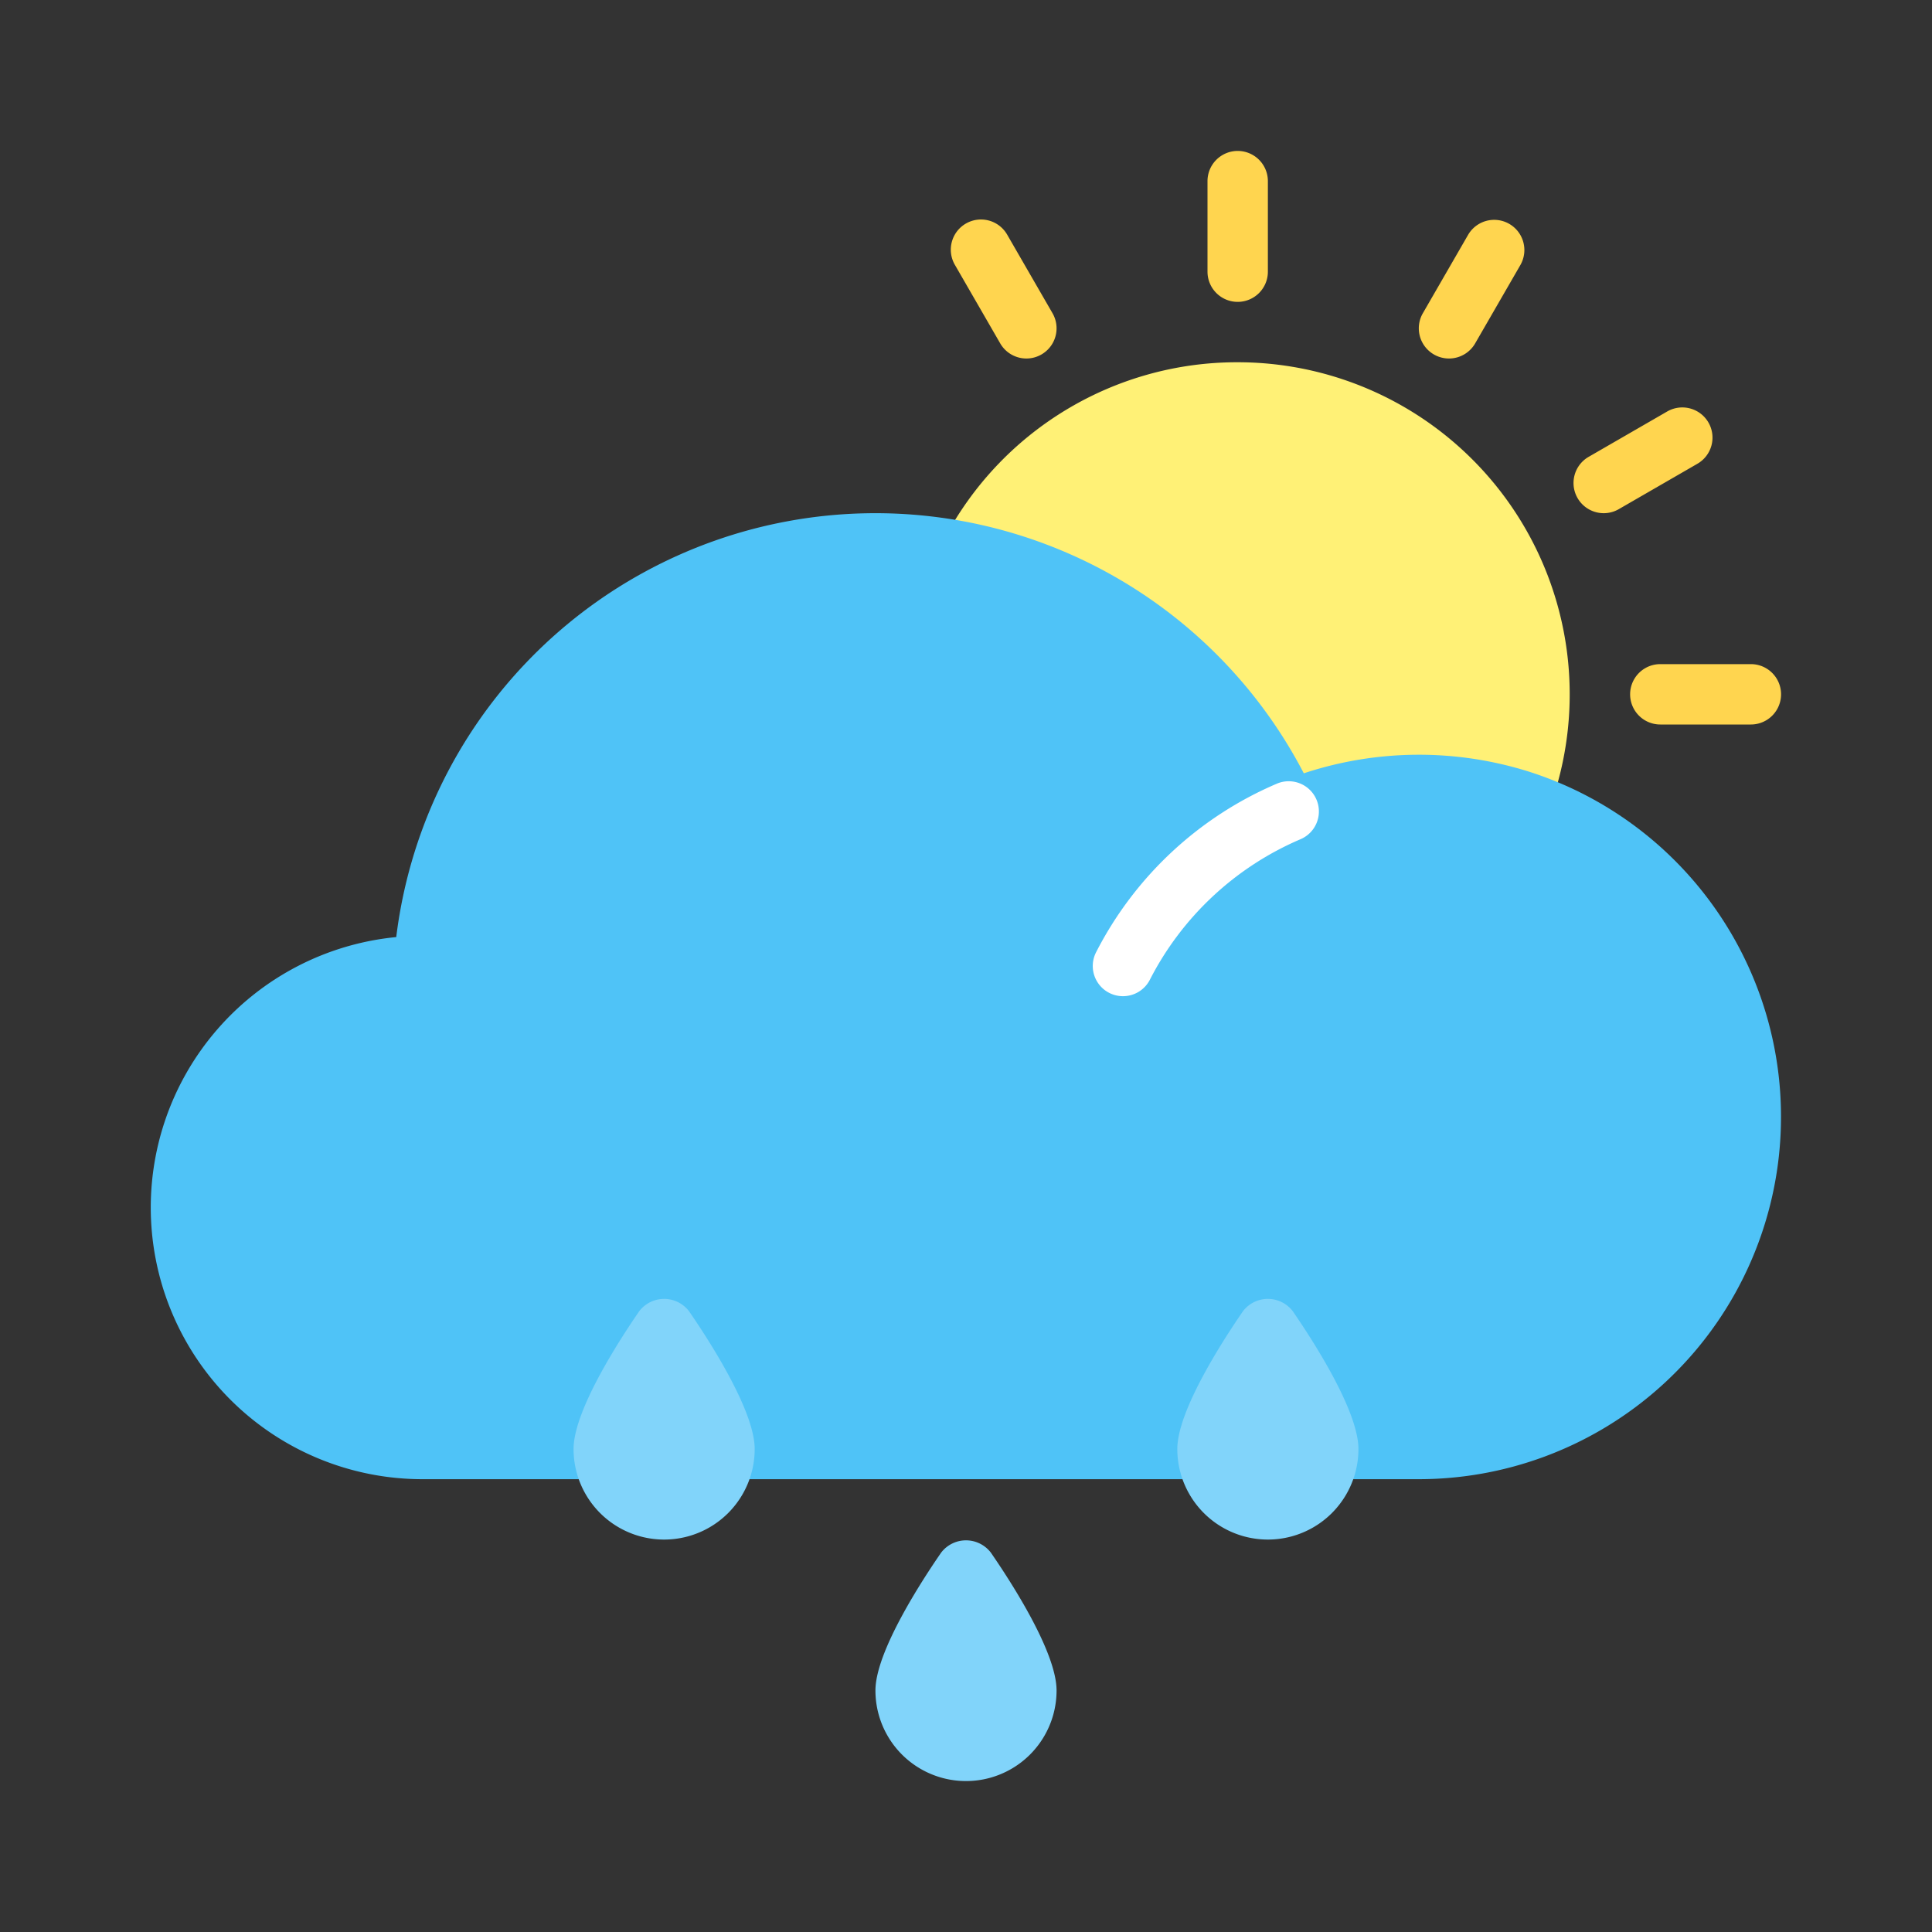<svg xmlns="http://www.w3.org/2000/svg" viewBox="0 0 64 64" id="rainy-season">
  <rect x="0" y="0" width="64" height="64" fill="#333333" stroke="none"/>
  <path fill="#fff176" d="M41,12a10.961,10.961,0,0,0-9.725,5.864,1,1,0,0,0,.673,1.443,14.056,14.056,0,0,1,9.828,7.98,1,1,0,0,0,1.31.51,10.091,10.091,0,0,1,6.968-.326,1.003,1.003,0,0,0,1.242-.603A11,11,0,0,0,41,12Z"></path>
  <path fill="#4fc3f7" d="M50.665,25.567a12.131,12.131,0,0,0-7.475.05A15.993,15.993,0,0,0,13.126,31.042,9,9,0,0,0,14,49h6a1.025,1.025,0,0,0,1-.999,7.514,7.514,0,0,1,1-2.146A7.512,7.512,0,0,1,23,48a1,1,0,0,0,1,1H40a1.025,1.025,0,0,0,1-.999,7.514,7.514,0,0,1,1-2.146A7.512,7.512,0,0,1,43,48a1,1,0,0,0,1,1h3a12.004,12.004,0,0,0,3.665-23.433Z"></path>
  <path fill="#fff" d="M37.199,33a1,1,0,0,1-.89-1.455A12.03,12.03,0,0,1,42.298,25.96a1,1,0,0,1,.784,1.84,10.031,10.031,0,0,0-4.991,4.655A1.001,1.001,0,0,1,37.199,33Z"></path>
  <path fill="#81d4fa" d="M32.823 51.432a1.037 1.037 0 0 0-1.646 0C30.523 52.38 29 54.722 29 56a3 3 0 0 0 6 0C35 54.722 33.477 52.38 32.823 51.432zM22.823 43.433a1.038 1.038 0 0 0-1.646 0C20.523 44.382 19 46.727 19 48a3 3 0 0 0 6 0C25 46.727 23.477 44.382 22.823 43.433zM42.823 43.433a1.038 1.038 0 0 0-1.646 0C40.523 44.382 39 46.727 39 48a3 3 0 0 0 6 0C45 46.727 43.477 44.382 42.823 43.433z"></path>
  <path fill="#ffd54f" d="M41 10a1 1 0 0 1-1-1V6a1 1 0 0 1 2 0V9A1 1 0 0 1 41 10zM47.999 11.876a1 1 0 0 1-.865-1.5l1.5-2.599a1 1 0 0 1 1.732 1l-1.5 2.599A1.001 1.001 0 0 1 47.999 11.876zM53.126 17a1 1 0 0 1-.501-1.866l2.598-1.5a1 1 0 1 1 1 1.732l-2.598 1.5A.997.997 0 0 1 53.126 17zM58 24H55a1 1 0 0 1 0-2h3a1 1 0 0 1 0 2zM34.001 11.876a1.001 1.001 0 0 1-.867-.5l-1.5-2.599a1 1 0 1 1 1.732-1l1.5 2.599a1 1 0 0 1-.865 1.5z"></path>
</svg>
